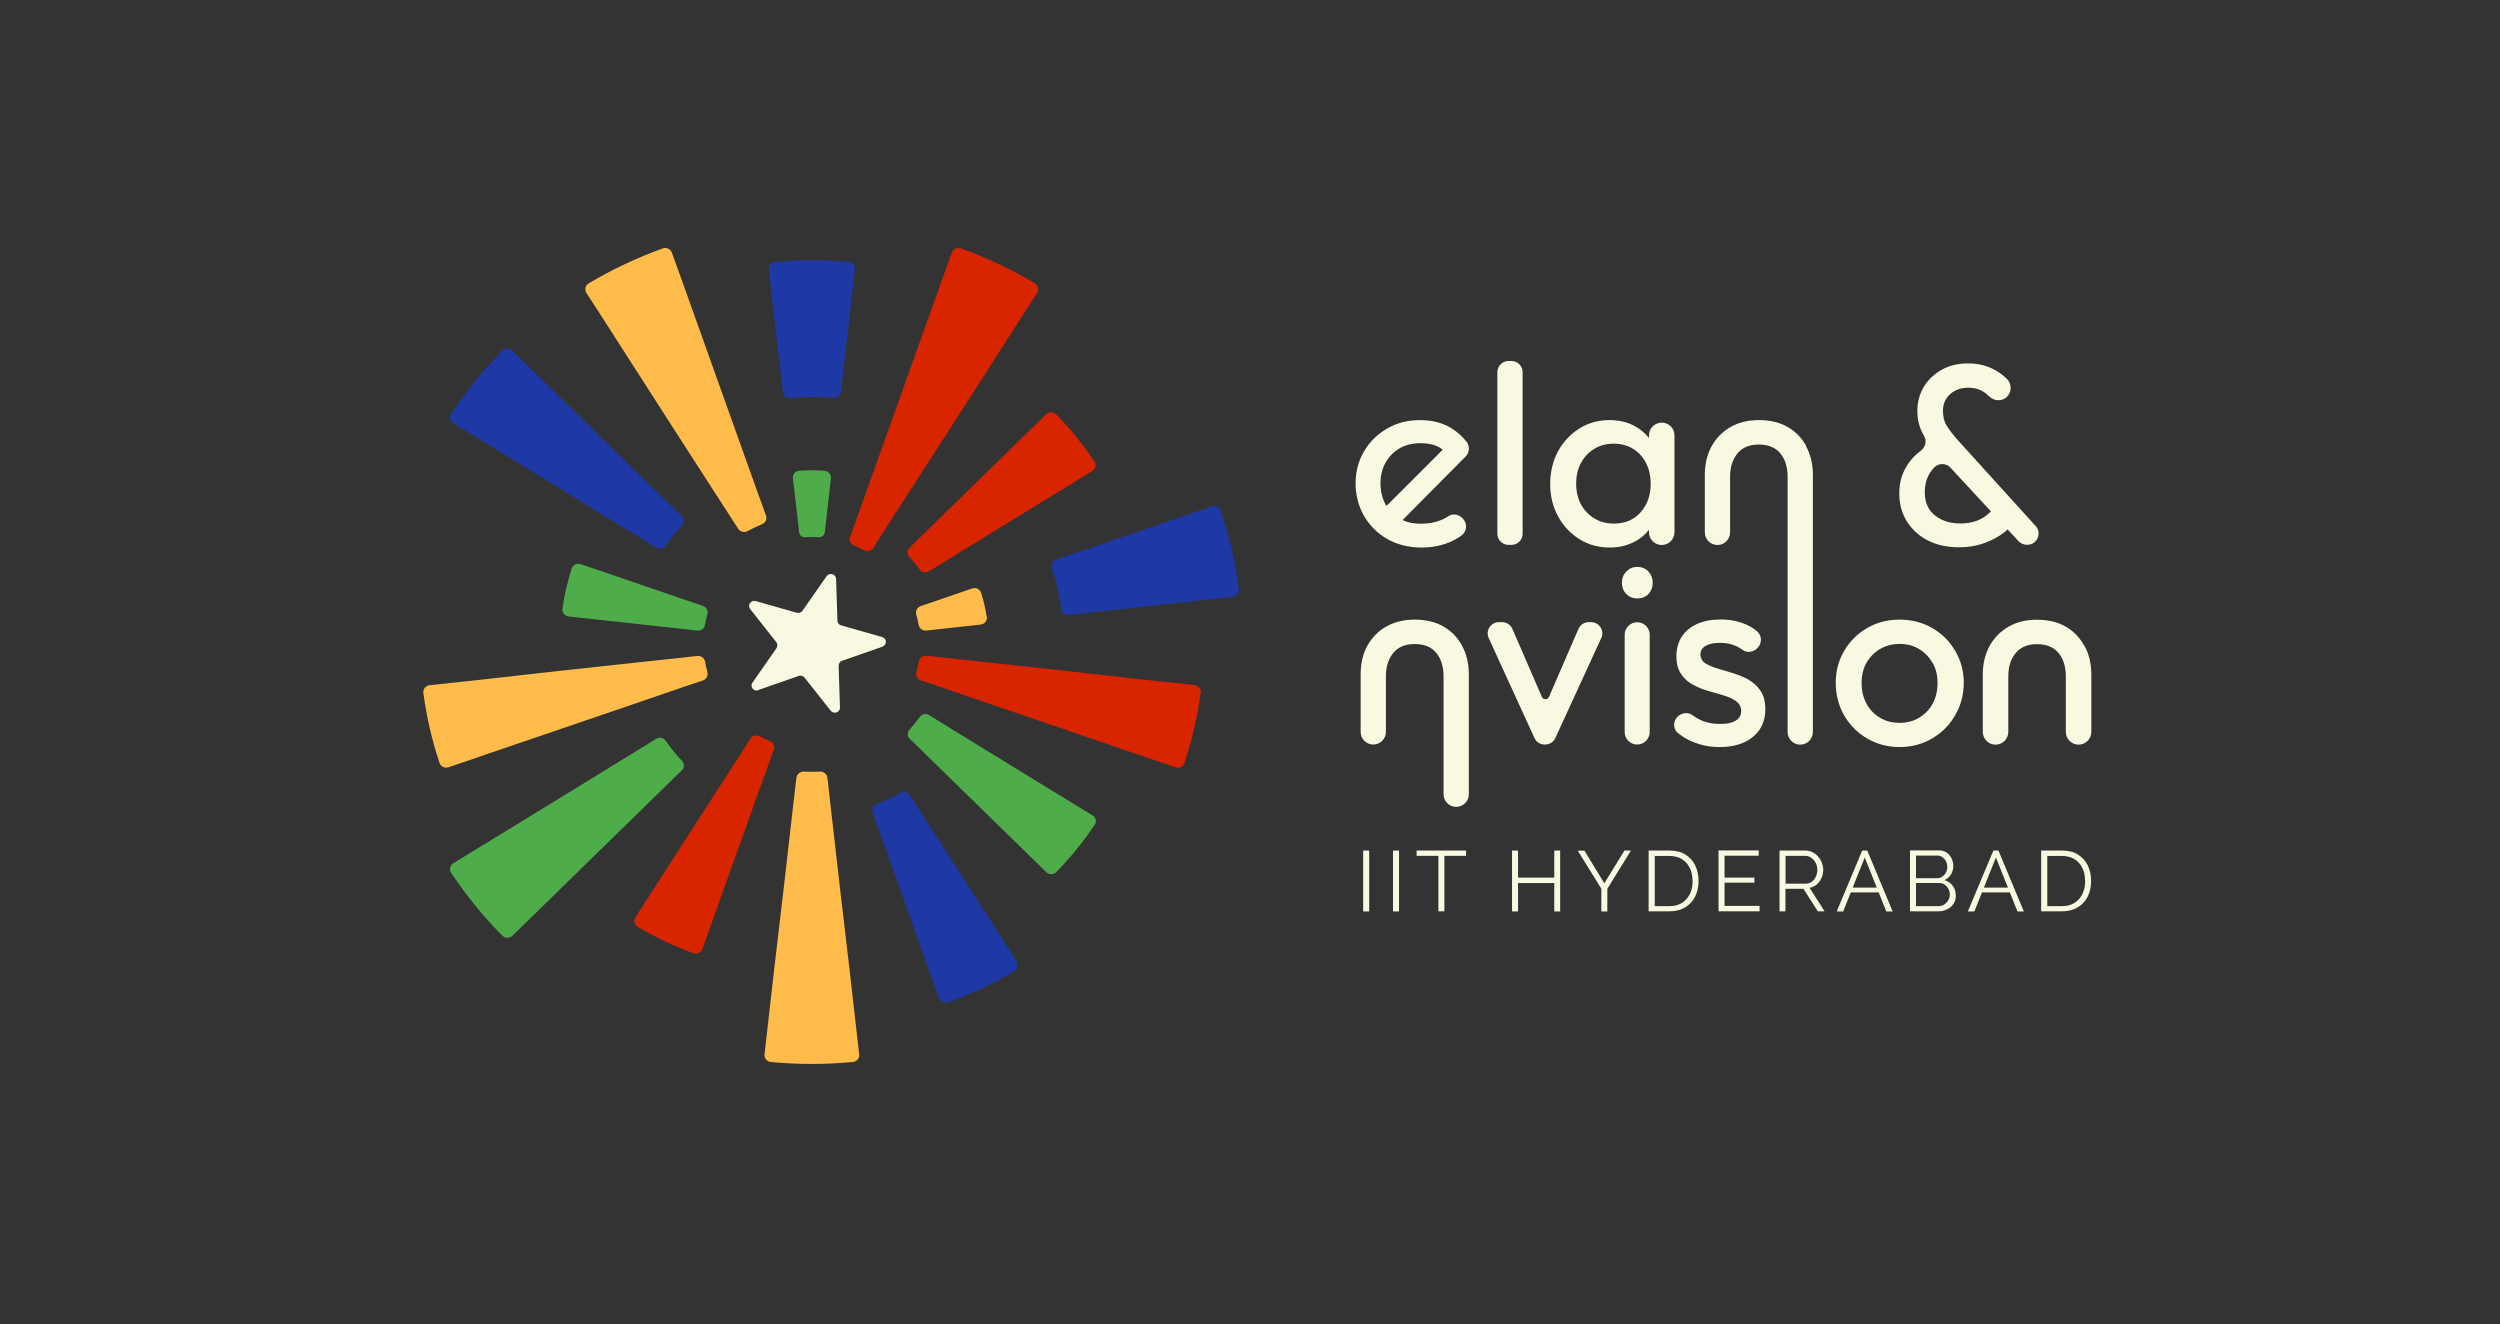 <?xml version="1.0" encoding="UTF-8"?>
<svg id="Layer_1" data-name="Layer 1" xmlns="http://www.w3.org/2000/svg" viewBox="0 0 207.75 110.06">
  <rect x="0" y="0" width="207.75" height="110.06" fill="#333333" stroke="none"/>
  <defs>
    <style>
      .cls-1 {
        fill: #1e38a6;
      }

      .cls-2 {
        fill: #f9f8e0;
      }

      .cls-3 {
        fill: #ffbc4a;
      }

      .cls-4 {
        fill: #d92400;
      }

      .cls-5 {
        fill: #4ead4a;
      }
    </style>
  </defs>
  <g>
    <path class="cls-2" d="m63.02,57.34l3.35-1.17c.18-.06.37,0,.49.14l2.17,2.75c.26.32.79.14.77-.27l-.11-3.47c0-.18.11-.35.29-.41l3.35-1.17c.39-.14.38-.69-.02-.8l-3.41-.97c-.18-.05-.3-.21-.31-.39l-.11-3.47c-.01-.41-.55-.56-.79-.23l-2,2.87c-.11.15-.3.22-.48.17l-3.41-.97c-.4-.11-.72.34-.46.66l2.17,2.75c.11.14.12.34.02.5l-2,2.87c-.24.34.11.77.5.63Z"/>
    <path class="cls-1" d="m56.67,43.69c-.5.53-.95,1.08-1.35,1.66-.18.25-.52.33-.78.17l-4.8-2.95-6.08-3.73-3.77-2.32-2.22-1.36c-.27-.17-.36-.52-.18-.79,1.22-1.84,2.65-3.6,4.26-5.23.22-.23.6-.23.83,0l1.84,1.8,3.16,3.09,5.08,4.96,4.01,3.92c.22.22.22.56,0,.78Z"/>
    <path class="cls-4" d="m86,23.55c.28.16.36.52.19.79l-1.39,2.15-2.37,3.7-3.81,5.93-3.33,5.17-2.01,3.12-.71,1.12c-.16.26-.5.33-.78.19s-.54-.28-.82-.39-.43-.42-.33-.7l.45-1.26,1.25-3.48,2.06-5.76,2.36-6.62,1.47-4.11.87-2.41c.11-.3.45-.46.75-.35,2.12.77,4.18,1.73,6.16,2.91Z"/>
    <path class="cls-3" d="m63.33,43.56c-.41.17-.81.36-1.2.57-.27.15-.61.08-.78-.18l-1.72-2.66-3.33-5.17-3.81-5.93-2.37-3.7-1.39-2.15c-.17-.27-.09-.63.19-.79,1.97-1.18,4.04-2.14,6.16-2.91.3-.11.64.05.75.35l.87,2.41,1.47,4.11,2.36,6.62,2.06,5.76,1.07,2.97c.1.29-.05.59-.34.7Z"/>
    <path class="cls-5" d="m68.04,44.64c.24.02.47-.16.5-.4l.16-1.4.35-3.09c.04-.31-.2-.6-.52-.63-.71-.05-1.41-.05-2.12,0-.32.02-.56.31-.52.63l.36,3.09.16,1.4c.03.25.25.42.5.4.28-.02.68-.03,1.14,0Z"/>
    <path class="cls-1" d="m102.95,48.97c.04.31-.19.6-.52.63l-2.61.29-4.42.48-6.58.73c-.31.03-.59-.18-.63-.49-.16-1.17-.43-2.31-.78-3.41-.09-.29.06-.6.35-.7l6.26-2.13,4.2-1.44,2.47-.85c.31-.11.65.06.75.36.72,2.14,1.23,4.31,1.51,6.52Z"/>
    <path class="cls-5" d="m58.78,51.05c-.08.29-.15.58-.2.88s-.32.51-.63.47l-1.35-.15-3.75-.41-5.59-.61c-.32-.04-.56-.32-.52-.64.16-1.15.42-2.27.77-3.35.1-.3.44-.46.75-.36l5.32,1.82,3.56,1.22,1.28.43c.29.1.44.4.36.69Z"/>
    <path class="cls-5" d="m41.75,77.76c-1.62-1.63-3.04-3.39-4.26-5.23-.18-.26-.09-.62.18-.79l2.21-1.36,3.78-2.31,6.08-3.73,4.8-2.95c.27-.16.61-.08.78.17.4.58.84,1.13,1.35,1.66.21.22.22.57,0,.78l-4.01,3.92-5.08,4.96-3.16,3.09-1.84,1.79c-.23.22-.61.22-.83,0Z"/>
    <path class="cls-1" d="m70.52,21.75c.32.03.55.32.52.63l-.42,3.77-.74,6.42c-.03.3-.31.52-.62.49-.59-.05-1.19-.07-1.79-.07s-1.19.02-1.78.08c-.31.03-.59-.19-.63-.49l-.75-6.42-.42-3.76c-.04-.31.2-.6.51-.63,1.01-.1,2.03-.14,3.07-.14s2.05.04,3.05.14Z"/>
    <path class="cls-4" d="m90.95,38.35c.18.26.09.62-.18.79l-5.58,3.42-5.28,3.24-2.72,1.68c-.26.16-.6.08-.78-.17-.26-.36-.53-.7-.83-1.03-.21-.22-.21-.56.01-.77l2.27-2.22,4.41-4.31,4.66-4.55c.23-.22.61-.22.83,0,1.21,1.23,2.26,2.54,3.18,3.91Z"/>
    <path class="cls-3" d="m82.01,51.26c.05.31-.19.6-.51.64l-3.17.35-1.36.15c-.31.03-.58-.18-.63-.48s-.12-.58-.2-.86.07-.59.36-.69l1.29-.44,3-1.03c.31-.11.65.06.74.36.21.66.37,1.33.47,2.01Z"/>
    <path class="cls-1" d="m84.3,80.7c-1.74,1.03-3.58,1.91-5.52,2.6-.3.11-.64-.05-.75-.35l-1.28-3.56-2.36-6.63-1.87-5.23c-.1-.29.05-.6.34-.71.67-.26,1.33-.56,1.96-.93.27-.16.62-.08.78.18l3.02,4.69,3.82,5.93,2.05,3.21c.17.27.09.62-.19.79Z"/>
    <path class="cls-5" d="m90.96,68.55c-.92,1.38-1.98,2.69-3.19,3.92-.22.23-.6.23-.83,0l-9.07-8.86-2.27-2.22c-.22-.21-.22-.55-.01-.77.3-.33.58-.67.83-1.03.18-.25.52-.33.78-.17l2.72,1.68,5.28,3.24,5.59,3.42c.27.17.36.52.18.79Z"/>
    <path class="cls-3" d="m58.78,55.85c.08.29-.07.59-.36.69l-1.28.43-3.56,1.22-5.88,2.01-6.78,2.31h0s-3.65,1.25-3.65,1.25c-.3.1-.64-.05-.74-.35-.63-1.87-1.08-3.82-1.35-5.83-.04-.31.19-.6.52-.64l3.84-.41,7.13-.8,6.19-.67,3.75-.4,1.35-.15c.31-.03.58.18.63.47s.12.58.2.87Z"/>
    <path class="cls-3" d="m68.12,64.11c.32-.02.61.22.64.53l.35,3.1.69,6.05.82,6.97.49,4.33.29,2.53c.04.31-.2.6-.52.63-2.27.22-4.57.22-6.83,0-.32-.03-.55-.32-.52-.63l.29-2.54.49-4.32.82-6.98.69-6.04.36-3.1c.04-.31.32-.54.64-.52.48.02.77.03,1.31,0Z"/>
    <path class="cls-4" d="m63.97,61.58c.29.12.44.42.33.71l-.45,1.26-1.25,3.48-2.06,5.75-2.17,6.08c-.11.3-.45.46-.75.35-1.6-.58-3.15-1.31-4.63-2.19-.27-.16-.36-.52-.19-.79l3.51-5.45,3.32-5.16,2.02-3.12.71-1.12c.16-.26.5-.33.78-.19s.54.27.82.39Z"/>
    <path class="cls-4" d="m99.77,57.58c-.27,2.01-.72,3.97-1.35,5.83-.1.3-.44.46-.74.35l-3.65-1.24-6.78-2.32-5.88-2.01-3.56-1.22-1.29-.43c-.29-.1-.44-.4-.36-.7s.15-.57.2-.87.32-.51.63-.48l1.36.15,3.75.41,6.19.67,7.13.8,3.84.41c.32.03.56.32.52.64Z"/>
  </g>
  <g>
    <path class="cls-2" d="m119.69,43.24c-.47.19-1,.28-1.6.28s-1.09-.09-1.54-.3l5.24-5.28c.33-.33.37-.87.08-1.23-.36-.46-.79-.84-1.28-1.14-.72-.44-1.58-.66-2.59-.66s-1.92.23-2.73.7c-.81.47-1.45,1.1-1.92,1.9-.47.8-.7,1.68-.7,2.66s.24,1.9.7,2.7c.47.81,1.11,1.45,1.93,1.92.83.47,1.78.71,2.84.71.84,0,1.6-.14,2.31-.43.37-.15.7-.34,1.01-.56.47-.34.52-1.01.12-1.42l-.04-.04c-.31-.31-.81-.4-1.17-.15-.2.14-.42.25-.65.34Zm-4.46-1.19s-.06-.09-.09-.13c-.28-.51-.42-1.09-.42-1.76s.14-1.21.42-1.71.66-.9,1.16-1.19,1.08-.43,1.75-.43,1.2.13,1.6.37c.09.06.17.11.24.17l-4.67,4.67Z"/>
    <path class="cls-2" d="m124.43,30.93v13.42c0,.52.42.93.93.93h.24c.52,0,.93-.42.93-.93v-13.42c0-.52-.42-.93-.93-.93h-.24c-.52,0-.93.42-.93.93Z"/>
    <path class="cls-2" d="m138.09,35.12c-.58,0-1.06.47-1.06,1.06v.22c-.32-.41-.73-.75-1.2-1-.61-.33-1.3-.49-2.08-.49-.92,0-1.76.23-2.51.7-.74.47-1.34,1.11-1.77,1.9-.43.81-.65,1.71-.65,2.7s.21,1.89.65,2.69c.43.8,1.03,1.43,1.77,1.9.75.47,1.59.7,2.53.7.77,0,1.46-.16,2.07-.49.48-.25.88-.58,1.19-.99v.21c0,.58.47,1.06,1.06,1.06h0c.58,0,1.06-.47,1.06-1.06v-8.05c0-.58-.47-1.06-1.06-1.06h0Zm-1.77,7.47c-.56.62-1.3.92-2.21.92-.61,0-1.15-.14-1.62-.43-.47-.28-.84-.67-1.11-1.17s-.4-1.07-.4-1.73.13-1.21.4-1.71.63-.88,1.1-1.17c.46-.28,1-.43,1.61-.43s1.16.14,1.62.43c.46.28.81.67,1.07,1.17s.39,1.07.39,1.73c0,.96-.28,1.76-.85,2.38Z"/>
    <path class="cls-2" d="m150.1,37.07c-.38-.7-.9-1.22-1.57-1.6-.66-.38-1.45-.56-2.36-.56s-1.68.19-2.36.57c-.67.39-1.2.92-1.57,1.6-.38.68-.57,1.48-.57,2.39v4.77c0,.58.47,1.05,1.05,1.05h0c.58,0,1.05-.47,1.05-1.05v-4.62c0-.81.21-1.46.62-1.95.41-.49,1-.73,1.77-.73s1.37.24,1.78.73c.41.49.61,1.15.61,1.95v21.21c0,.58.47,1.05,1.05,1.05h0c.58,0,1.05-.47,1.05-1.05v-21.36c0-.91-.19-1.71-.57-2.39Z"/>
    <path class="cls-2" d="m162.68,36.56c-.4-.45-.7-.85-.91-1.19-.21-.33-.31-.75-.31-1.25,0-.55.2-1,.59-1.36.4-.36.9-.54,1.49-.54.55,0,1,.13,1.38.4.14.1.27.21.4.34.4.37,1.01.41,1.42.05h0c.46-.41.46-1.12.02-1.54-.08-.07-.15-.14-.24-.21-.38-.33-.82-.59-1.32-.78s-1.05-.28-1.67-.28c-.81,0-1.53.17-2.16.52-.63.35-1.13.82-1.49,1.41-.36.6-.55,1.27-.55,2.03,0,.64.13,1.22.4,1.77.05.1.11.21.17.32.24.41.09.93-.29,1.21-.42.31-.77.68-1.05,1.09-.49.72-.73,1.53-.73,2.44s.21,1.64.62,2.32c.43.68,1,1.22,1.75,1.6.74.38,1.62.57,2.61.57.62,0,1.22-.08,1.78-.25.56-.17,1.07-.4,1.55-.7.26-.17.49-.34.69-.54l.91.98c.18.19.43.3.69.3h.04c.81,0,1.24-.96.69-1.56l-6.49-7.16Zm2.08,6.48c-.51.3-1.12.46-1.85.46-.58,0-1.1-.1-1.54-.31-.45-.21-.8-.5-1.05-.88-.24-.38-.37-.84-.37-1.37,0-.67.15-1.23.46-1.69.1-.14.2-.27.32-.4.37-.39,1-.38,1.36.02l3.36,3.63c-.2.2-.43.38-.7.55Z"/>
    <path class="cls-2" d="m122.06,56.05v9.95c0,.58-.47,1.05-1.05,1.05h0c-.58,0-1.05-.47-1.05-1.05v-9.8c0-.81-.21-1.46-.61-1.95-.41-.49-1-.73-1.79-.73s-1.36.24-1.77.73c-.41.49-.62,1.15-.62,1.95v4.62c0,.58-.47,1.05-1.05,1.05h0c-.58,0-1.05-.47-1.05-1.05v-4.77c0-.91.18-1.71.56-2.39.38-.68.9-1.22,1.58-1.6.67-.38,1.46-.57,2.35-.57s1.7.18,2.37.56c.67.38,1.19.91,1.56,1.6.38.69.57,1.49.57,2.39Z"/>
    <path class="cls-2" d="m133.06,53.03l-3.81,8.3c-.15.33-.48.54-.85.54h-.04c-.37,0-.7-.21-.85-.55l-3.8-8.3c-.28-.62.17-1.32.85-1.32h.26c.37,0,.71.22.86.56l2.45,5.65c.11.26.48.26.59,0l2.45-5.65c.15-.34.48-.56.86-.56h.19c.68,0,1.13.71.85,1.32Z"/>
    <path class="cls-2" d="m135.01,52.75v8.08c0,.58.47,1.04,1.04,1.04h0c.58,0,1.04-.47,1.04-1.04v-8.08c0-.58-.47-1.04-1.04-1.04h0c-.58,0-1.04.47-1.04,1.04Zm1.98-5.25c-.24-.26-.55-.39-.93-.39s-.67.13-.92.39c-.24.25-.36.57-.36.93s.12.68.36.93c.24.24.55.37.92.37s.7-.13.93-.37c.23-.25.35-.56.35-.93s-.12-.68-.35-.93Z"/>
    <path class="cls-2" d="m145.31,56.48c-.41-.22-.85-.4-1.29-.54-.45-.14-.88-.27-1.3-.39-.41-.12-.75-.27-1.01-.43-.26-.17-.4-.43-.4-.75,0-.3.14-.53.43-.7.28-.17.68-.25,1.19-.25s.97.09,1.37.28c.17.08.34.18.49.29.36.28.87.23,1.2-.09l.06-.06c.4-.39.37-1.05-.06-1.4-.26-.21-.55-.39-.86-.53-.62-.28-1.34-.43-2.13-.43s-1.42.12-1.97.37c-.55.24-.97.6-1.27,1.05-.3.46-.45,1-.45,1.63s.13,1.11.39,1.48c.25.38.58.68,1,.9.41.22.85.4,1.3.52.46.13.89.25,1.3.38.41.13.75.29,1,.48.25.2.39.46.39.8s-.15.61-.45.79c-.3.19-.73.28-1.3.28s-1.13-.1-1.61-.32c-.24-.11-.46-.24-.67-.4-.38-.29-.92-.22-1.26.12h0c-.38.38-.38,1.03.04,1.36.13.1.27.2.41.3.43.28.91.49,1.43.64.52.15,1.06.22,1.61.22,1.16,0,2.09-.28,2.78-.85.69-.56,1.03-1.34,1.03-2.3,0-.62-.13-1.14-.4-1.52-.26-.4-.6-.7-1.01-.93Z"/>
    <path class="cls-2" d="m162.47,54.08c-.47-.81-1.11-1.44-1.92-1.9-.81-.46-1.7-.69-2.69-.69s-1.9.23-2.7.7c-.81.47-1.44,1.1-1.91,1.9-.47.8-.7,1.68-.7,2.66s.24,1.9.7,2.7c.47.81,1.11,1.45,1.91,1.92.81.47,1.71.71,2.7.71s1.89-.24,2.69-.71c.81-.47,1.45-1.11,1.92-1.92.47-.81.72-1.71.72-2.7s-.24-1.87-.72-2.67Zm-1.86,4.38c-.27.51-.65.89-1.12,1.18-.47.28-1.02.43-1.63.43s-1.16-.14-1.64-.43-.85-.67-1.12-1.18c-.27-.5-.4-1.07-.4-1.71s.13-1.18.4-1.66c.27-.48.65-.87,1.12-1.15s1.02-.43,1.64-.43,1.15.14,1.62.43c.47.28.84.67,1.12,1.15.28.48.41,1.03.41,1.66s-.13,1.21-.4,1.71Z"/>
    <path class="cls-2" d="m173.2,53.66c-.38-.7-.9-1.22-1.56-1.6-.67-.38-1.46-.56-2.37-.56s-1.68.19-2.35.57c-.68.39-1.2.92-1.58,1.6-.38.68-.57,1.48-.57,2.39v4.76c0,.58.47,1.06,1.06,1.06h0c.58,0,1.06-.47,1.06-1.06v-4.61c0-.81.21-1.46.62-1.95.41-.49,1-.73,1.77-.73s1.37.24,1.78.73c.41.49.61,1.15.61,1.95v4.61c0,.58.47,1.06,1.06,1.06h0c.58,0,1.06-.47,1.06-1.06v-4.76c0-.91-.19-1.71-.57-2.39Z"/>
  </g>
  <g>
    <path class="cls-2" d="m113.28,75.74v-5.06h.5v5.06h-.5Z"/>
    <path class="cls-2" d="m115.76,75.74v-5.06h.5v5.06h-.5Z"/>
    <path class="cls-2" d="m121.84,71.12h-1.81v4.61h-.5v-4.61h-1.81v-.44h4.11v.44Z"/>
    <path class="cls-2" d="m129.65,70.68v5.06h-.49v-2.36h-3.01v2.36h-.5v-5.06h.5v2.25h3.01v-2.25h.49Z"/>
    <path class="cls-2" d="m131.66,70.68l1.66,2.72,1.67-2.72h.54l-1.96,3.18v1.88h-.5v-1.89l-1.96-3.16h.55Z"/>
    <path class="cls-2" d="m137,75.74v-5.06h1.72c.54,0,.99.11,1.35.34.36.23.63.53.81.91.18.38.27.81.27,1.27,0,.51-.1.96-.3,1.34-.2.38-.48.67-.84.88-.36.21-.79.31-1.29.31h-1.72Zm3.65-2.53c0-.4-.07-.76-.22-1.07-.15-.31-.37-.56-.65-.74-.29-.18-.64-.27-1.05-.27h-1.22v4.17h1.22c.42,0,.77-.09,1.06-.28.29-.19.5-.44.65-.75.15-.32.22-.67.22-1.06Z"/>
    <path class="cls-2" d="m146.22,75.29v.44h-3.41v-5.06h3.34v.44h-2.84v1.82h2.48v.42h-2.48v1.93h2.91Z"/>
    <path class="cls-2" d="m147.88,75.74v-5.06h2.14c.22,0,.42.05.6.14.18.09.34.21.47.37.14.15.24.33.31.51.07.19.11.38.11.57,0,.24-.05.47-.14.68-.09.21-.22.39-.39.54-.17.15-.37.24-.6.29l1.24,1.95h-.56l-1.19-1.87h-1.5v1.87h-.5Zm.5-2.31h1.66c.2,0,.37-.05.52-.16.15-.11.26-.25.34-.43.08-.18.12-.37.12-.57s-.05-.39-.14-.57c-.09-.17-.22-.31-.37-.42-.15-.11-.33-.16-.52-.16h-1.61v2.31Z"/>
    <path class="cls-2" d="m154.75,70.68h.42l2.11,5.06h-.53l-.63-1.58h-2.32l-.63,1.58h-.54l2.12-5.06Zm1.21,3.08l-1-2.5-1,2.5h2Z"/>
    <path class="cls-2" d="m162.53,74.43c0,.25-.06.48-.19.67-.13.2-.3.35-.52.46-.22.11-.45.17-.71.17h-2.39v-5.06h2.44c.24,0,.44.06.62.19.17.13.31.29.4.48.09.2.14.4.14.62,0,.25-.06.48-.19.7-.13.21-.31.37-.54.48.29.09.52.24.69.48.17.23.25.5.25.81Zm-3.31-3.32v1.87h1.74c.17,0,.31-.04.44-.13.13-.09.23-.2.31-.35.08-.14.11-.29.11-.46,0-.17-.04-.33-.11-.47s-.17-.25-.29-.34c-.12-.09-.26-.13-.42-.13h-1.78Zm2.81,3.23c0-.17-.04-.33-.11-.47-.08-.14-.18-.26-.31-.35-.13-.09-.28-.14-.45-.14h-1.94v1.92h1.89c.17,0,.33-.05.46-.14.14-.09.25-.21.33-.35.08-.14.13-.3.13-.47Z"/>
    <path class="cls-2" d="m165.65,70.68h.42l2.11,5.06h-.53l-.63-1.58h-2.32l-.63,1.58h-.54l2.12-5.06Zm1.21,3.08l-1-2.5-1,2.5h2Z"/>
    <path class="cls-2" d="m169.62,75.74v-5.06h1.72c.54,0,.99.11,1.35.34.36.23.63.53.81.91.18.38.27.81.27,1.27,0,.51-.1.96-.3,1.34-.2.38-.48.67-.84.88-.36.21-.79.31-1.29.31h-1.72Zm3.65-2.53c0-.4-.07-.76-.22-1.07-.15-.31-.37-.56-.65-.74-.29-.18-.64-.27-1.05-.27h-1.22v4.17h1.22c.42,0,.77-.09,1.06-.28.29-.19.5-.44.65-.75.15-.32.22-.67.22-1.06Z"/>
  </g>
</svg>